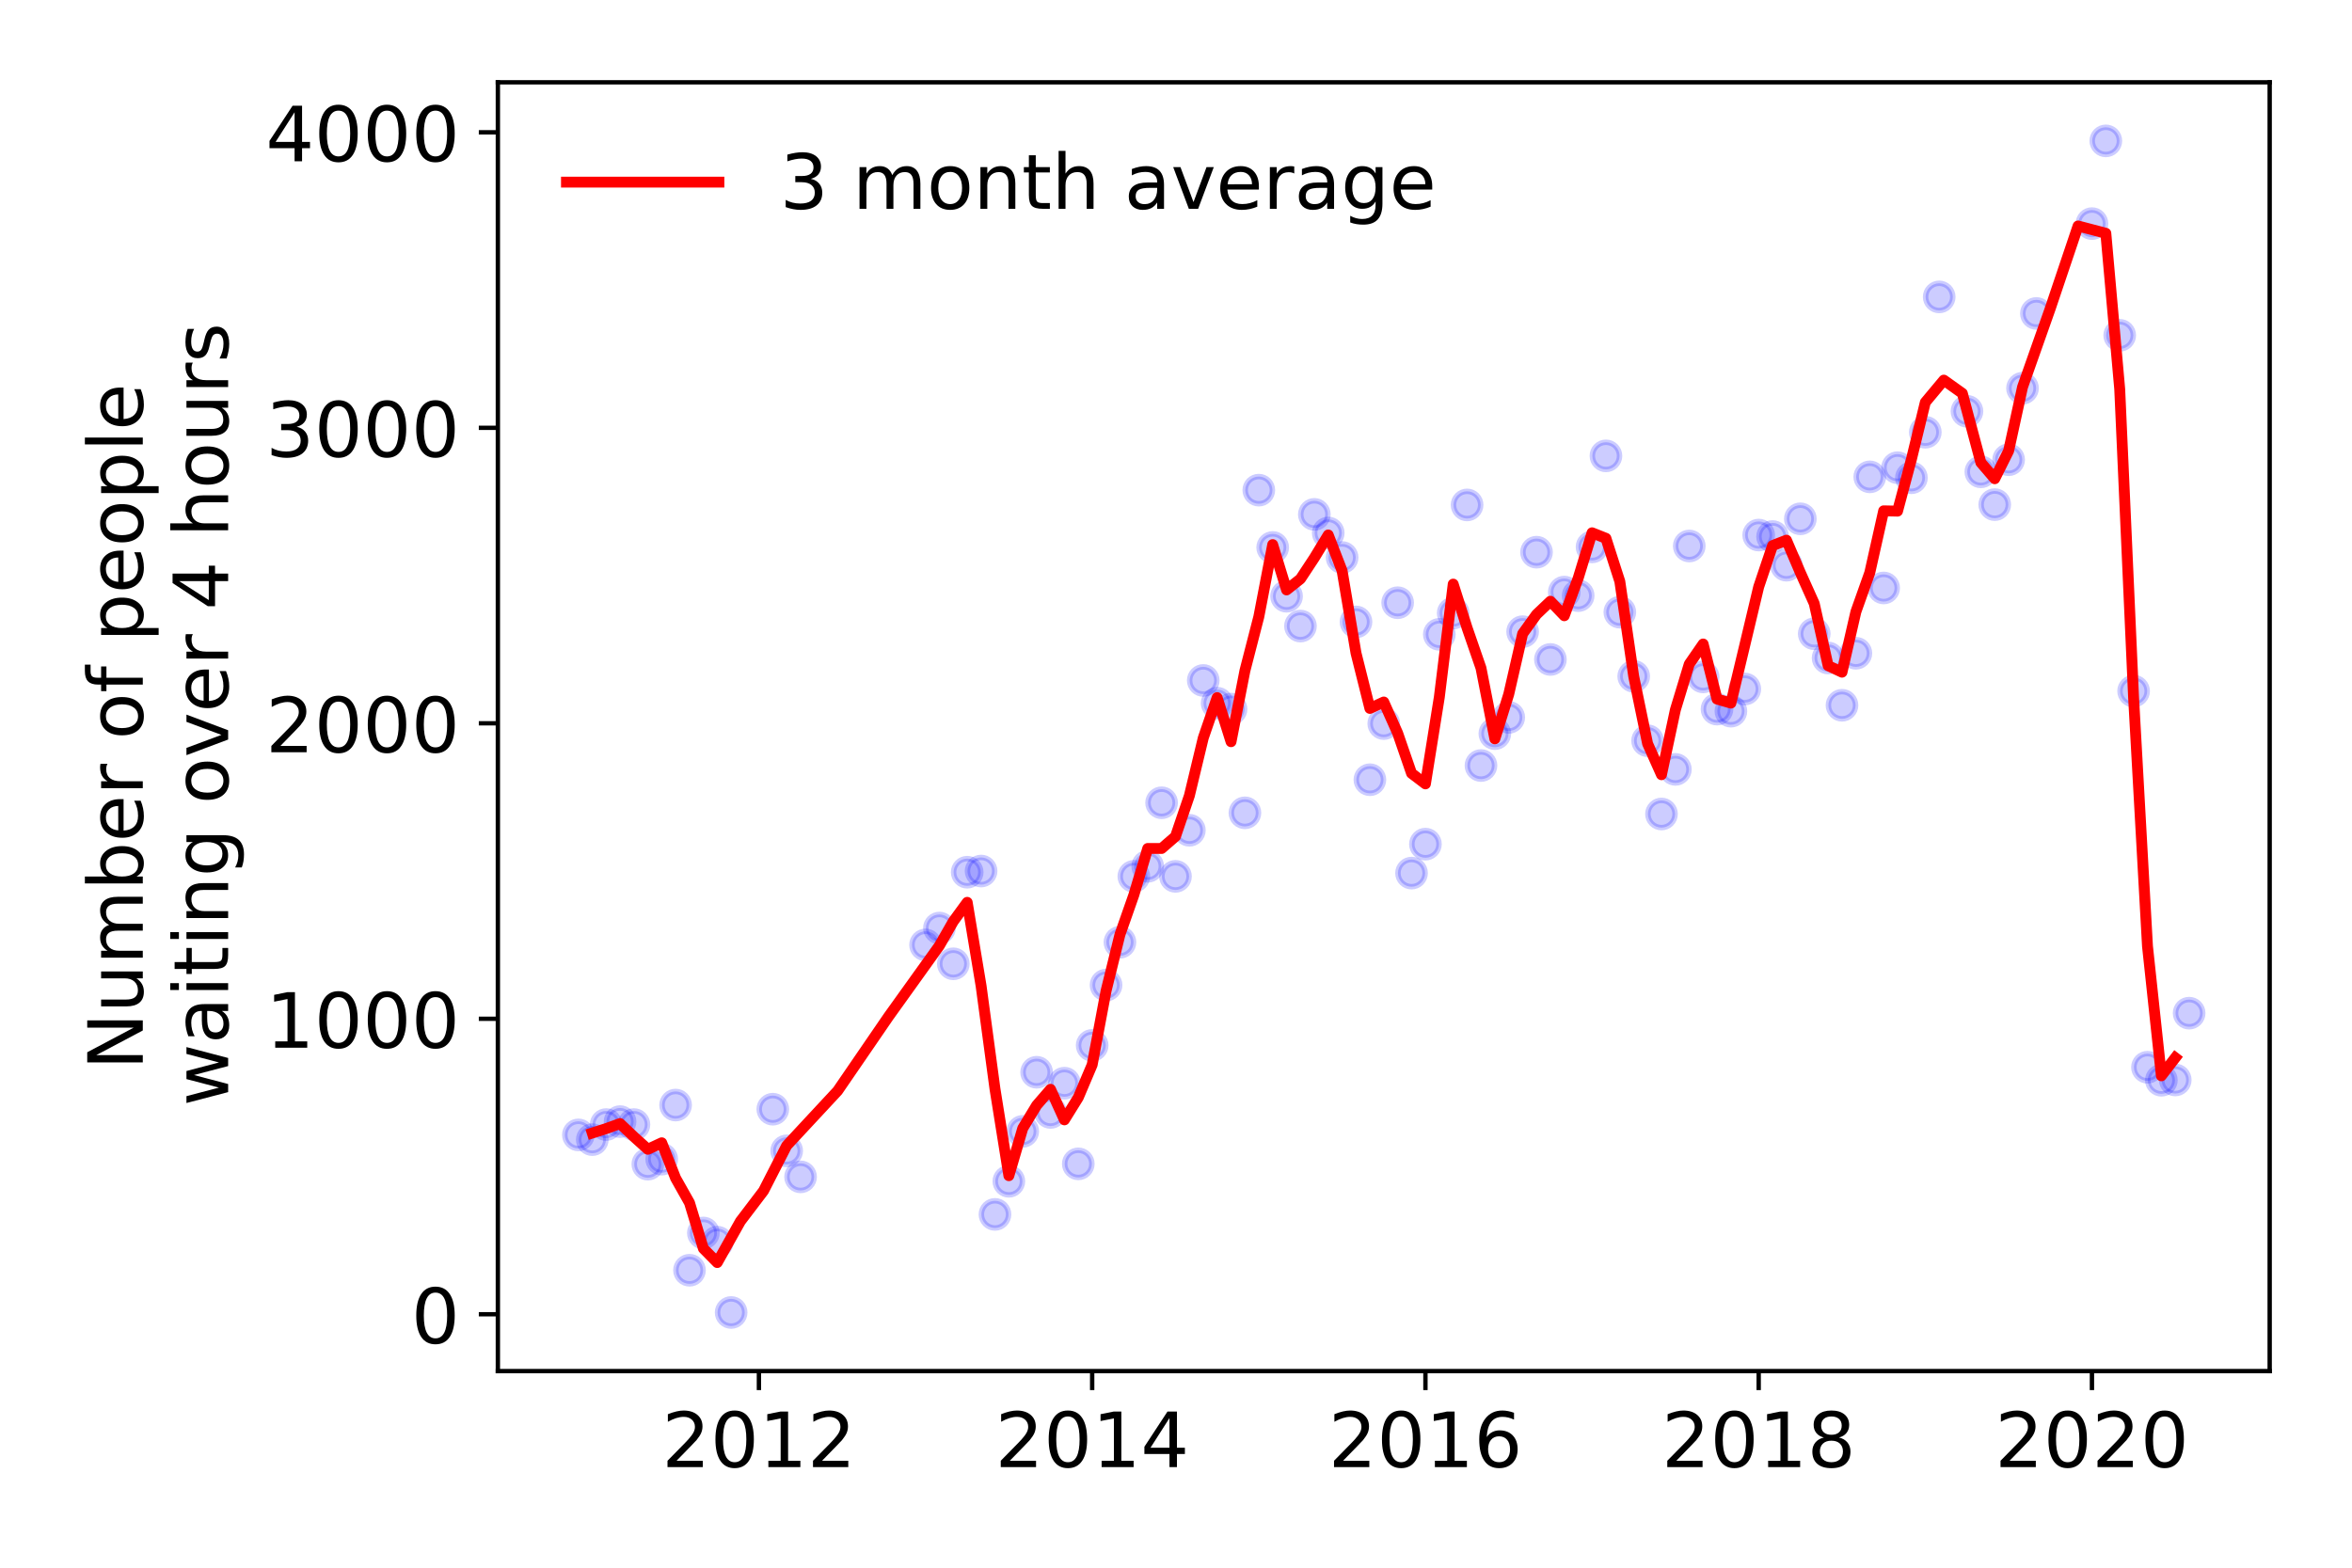 <?xml version="1.0" encoding="utf-8" standalone="no"?>
<!DOCTYPE svg PUBLIC "-//W3C//DTD SVG 1.1//EN"
  "http://www.w3.org/Graphics/SVG/1.1/DTD/svg11.dtd">
<!-- Created with matplotlib (https://matplotlib.org/) -->
<svg height="288pt" version="1.1" viewBox="0 0 432 288" width="432pt" xmlns="http://www.w3.org/2000/svg" xmlns:xlink="http://www.w3.org/1999/xlink">
 <defs>
  <style type="text/css">
*{stroke-linecap:butt;stroke-linejoin:round;}
  </style>
 </defs>
 <g id="figure_1">
  <g id="patch_1">
   <path d="M 0 288 
L 432 288 
L 432 0 
L 0 0 
z
" style="fill:#ffffff;"/>
  </g>
  <g id="axes_1">
   <g id="patch_2">
    <path d="M 91.445 251.88 
L 416.88 251.88 
L 416.88 15.12 
L 91.445 15.12 
z
" style="fill:#ffffff;"/>
   </g>
   <g id="matplotlib.axis_1">
    <g id="xtick_1">
     <g id="line2d_1">
      <defs>
       <path d="M 0 0 
L 0 3.5 
" id="m6a92e25f30" style="stroke:#000000;stroke-width:0.8;"/>
      </defs>
      <g>
       <use style="stroke:#000000;stroke-width:0.8;" x="139.393" xlink:href="#m6a92e25f30" y="251.88"/>
      </g>
     </g>
     <g id="text_1">
      <!-- 2012 -->
      <defs>
       <path d="M 19.188 8.297 
L 53.609 8.297 
L 53.609 0 
L 7.328 0 
L 7.328 8.297 
Q 12.938 14.109 22.625 23.891 
Q 32.328 33.688 34.812 36.531 
Q 39.547 41.844 41.422 45.531 
Q 43.312 49.219 43.312 52.781 
Q 43.312 58.594 39.234 62.25 
Q 35.156 65.922 28.609 65.922 
Q 23.969 65.922 18.812 64.312 
Q 13.672 62.703 7.812 59.422 
L 7.812 69.391 
Q 13.766 71.781 18.938 73 
Q 24.125 74.219 28.422 74.219 
Q 39.75 74.219 46.484 68.547 
Q 53.219 62.891 53.219 53.422 
Q 53.219 48.922 51.531 44.891 
Q 49.859 40.875 45.406 35.406 
Q 44.188 33.984 37.641 27.219 
Q 31.109 20.453 19.188 8.297 
z
" id="DejaVuSans-50"/>
       <path d="M 31.781 66.406 
Q 24.172 66.406 20.328 58.906 
Q 16.5 51.422 16.5 36.375 
Q 16.5 21.391 20.328 13.891 
Q 24.172 6.391 31.781 6.391 
Q 39.453 6.391 43.281 13.891 
Q 47.125 21.391 47.125 36.375 
Q 47.125 51.422 43.281 58.906 
Q 39.453 66.406 31.781 66.406 
z
M 31.781 74.219 
Q 44.047 74.219 50.516 64.516 
Q 56.984 54.828 56.984 36.375 
Q 56.984 17.969 50.516 8.266 
Q 44.047 -1.422 31.781 -1.422 
Q 19.531 -1.422 13.062 8.266 
Q 6.594 17.969 6.594 36.375 
Q 6.594 54.828 13.062 64.516 
Q 19.531 74.219 31.781 74.219 
z
" id="DejaVuSans-48"/>
       <path d="M 12.406 8.297 
L 28.516 8.297 
L 28.516 63.922 
L 10.984 60.406 
L 10.984 69.391 
L 28.422 72.906 
L 38.281 72.906 
L 38.281 8.297 
L 54.391 8.297 
L 54.391 0 
L 12.406 0 
z
" id="DejaVuSans-49"/>
      </defs>
      <g transform="translate(121.578 269.518)scale(0.14 -0.14)">
       <use xlink:href="#DejaVuSans-50"/>
       <use x="63.623" xlink:href="#DejaVuSans-48"/>
       <use x="127.246" xlink:href="#DejaVuSans-49"/>
       <use x="190.869" xlink:href="#DejaVuSans-50"/>
      </g>
     </g>
    </g>
    <g id="xtick_2">
     <g id="line2d_2">
      <g>
       <use style="stroke:#000000;stroke-width:0.8;" x="200.603" xlink:href="#m6a92e25f30" y="251.88"/>
      </g>
     </g>
     <g id="text_2">
      <!-- 2014 -->
      <defs>
       <path d="M 37.797 64.312 
L 12.891 25.391 
L 37.797 25.391 
z
M 35.203 72.906 
L 47.609 72.906 
L 47.609 25.391 
L 58.016 25.391 
L 58.016 17.188 
L 47.609 17.188 
L 47.609 0 
L 37.797 0 
L 37.797 17.188 
L 4.891 17.188 
L 4.891 26.703 
z
" id="DejaVuSans-52"/>
      </defs>
      <g transform="translate(182.788 269.518)scale(0.14 -0.14)">
       <use xlink:href="#DejaVuSans-50"/>
       <use x="63.623" xlink:href="#DejaVuSans-48"/>
       <use x="127.246" xlink:href="#DejaVuSans-49"/>
       <use x="190.869" xlink:href="#DejaVuSans-52"/>
      </g>
     </g>
    </g>
    <g id="xtick_3">
     <g id="line2d_3">
      <g>
       <use style="stroke:#000000;stroke-width:0.8;" x="261.814" xlink:href="#m6a92e25f30" y="251.88"/>
      </g>
     </g>
     <g id="text_3">
      <!-- 2016 -->
      <defs>
       <path d="M 33.016 40.375 
Q 26.375 40.375 22.484 35.828 
Q 18.609 31.297 18.609 23.391 
Q 18.609 15.531 22.484 10.953 
Q 26.375 6.391 33.016 6.391 
Q 39.656 6.391 43.531 10.953 
Q 47.406 15.531 47.406 23.391 
Q 47.406 31.297 43.531 35.828 
Q 39.656 40.375 33.016 40.375 
z
M 52.594 71.297 
L 52.594 62.312 
Q 48.875 64.062 45.094 64.984 
Q 41.312 65.922 37.594 65.922 
Q 27.828 65.922 22.672 59.328 
Q 17.531 52.734 16.797 39.406 
Q 19.672 43.656 24.016 45.922 
Q 28.375 48.188 33.594 48.188 
Q 44.578 48.188 50.953 41.516 
Q 57.328 34.859 57.328 23.391 
Q 57.328 12.156 50.688 5.359 
Q 44.047 -1.422 33.016 -1.422 
Q 20.359 -1.422 13.672 8.266 
Q 6.984 17.969 6.984 36.375 
Q 6.984 53.656 15.188 63.938 
Q 23.391 74.219 37.203 74.219 
Q 40.922 74.219 44.703 73.484 
Q 48.484 72.75 52.594 71.297 
z
" id="DejaVuSans-54"/>
      </defs>
      <g transform="translate(243.999 269.518)scale(0.14 -0.14)">
       <use xlink:href="#DejaVuSans-50"/>
       <use x="63.623" xlink:href="#DejaVuSans-48"/>
       <use x="127.246" xlink:href="#DejaVuSans-49"/>
       <use x="190.869" xlink:href="#DejaVuSans-54"/>
      </g>
     </g>
    </g>
    <g id="xtick_4">
     <g id="line2d_4">
      <g>
       <use style="stroke:#000000;stroke-width:0.8;" x="323.024" xlink:href="#m6a92e25f30" y="251.88"/>
      </g>
     </g>
     <g id="text_4">
      <!-- 2018 -->
      <defs>
       <path d="M 31.781 34.625 
Q 24.75 34.625 20.719 30.859 
Q 16.703 27.094 16.703 20.516 
Q 16.703 13.922 20.719 10.156 
Q 24.75 6.391 31.781 6.391 
Q 38.812 6.391 42.859 10.172 
Q 46.922 13.969 46.922 20.516 
Q 46.922 27.094 42.891 30.859 
Q 38.875 34.625 31.781 34.625 
z
M 21.922 38.812 
Q 15.578 40.375 12.031 44.719 
Q 8.5 49.078 8.5 55.328 
Q 8.5 64.062 14.719 69.141 
Q 20.953 74.219 31.781 74.219 
Q 42.672 74.219 48.875 69.141 
Q 55.078 64.062 55.078 55.328 
Q 55.078 49.078 51.531 44.719 
Q 48 40.375 41.703 38.812 
Q 48.828 37.156 52.797 32.312 
Q 56.781 27.484 56.781 20.516 
Q 56.781 9.906 50.312 4.234 
Q 43.844 -1.422 31.781 -1.422 
Q 19.734 -1.422 13.25 4.234 
Q 6.781 9.906 6.781 20.516 
Q 6.781 27.484 10.781 32.312 
Q 14.797 37.156 21.922 38.812 
z
M 18.312 54.391 
Q 18.312 48.734 21.844 45.562 
Q 25.391 42.391 31.781 42.391 
Q 38.141 42.391 41.719 45.562 
Q 45.312 48.734 45.312 54.391 
Q 45.312 60.062 41.719 63.234 
Q 38.141 66.406 31.781 66.406 
Q 25.391 66.406 21.844 63.234 
Q 18.312 60.062 18.312 54.391 
z
" id="DejaVuSans-56"/>
      </defs>
      <g transform="translate(305.209 269.518)scale(0.14 -0.14)">
       <use xlink:href="#DejaVuSans-50"/>
       <use x="63.623" xlink:href="#DejaVuSans-48"/>
       <use x="127.246" xlink:href="#DejaVuSans-49"/>
       <use x="190.869" xlink:href="#DejaVuSans-56"/>
      </g>
     </g>
    </g>
    <g id="xtick_5">
     <g id="line2d_5">
      <g>
       <use style="stroke:#000000;stroke-width:0.8;" x="384.234" xlink:href="#m6a92e25f30" y="251.88"/>
      </g>
     </g>
     <g id="text_5">
      <!-- 2020 -->
      <g transform="translate(366.419 269.518)scale(0.14 -0.14)">
       <use xlink:href="#DejaVuSans-50"/>
       <use x="63.623" xlink:href="#DejaVuSans-48"/>
       <use x="127.246" xlink:href="#DejaVuSans-50"/>
       <use x="190.869" xlink:href="#DejaVuSans-48"/>
      </g>
     </g>
    </g>
   </g>
   <g id="matplotlib.axis_2">
    <g id="ytick_1">
     <g id="line2d_6">
      <defs>
       <path d="M 0 0 
L -3.5 0 
" id="mce3a64c6f5" style="stroke:#000000;stroke-width:0.8;"/>
      </defs>
      <g>
       <use style="stroke:#000000;stroke-width:0.8;" x="91.445" xlink:href="#mce3a64c6f5" y="241.444"/>
      </g>
     </g>
     <g id="text_6">
      <!-- 0 -->
      <g transform="translate(75.537 246.763)scale(0.14 -0.14)">
       <use xlink:href="#DejaVuSans-48"/>
      </g>
     </g>
    </g>
    <g id="ytick_2">
     <g id="line2d_7">
      <g>
       <use style="stroke:#000000;stroke-width:0.8;" x="91.445" xlink:href="#mce3a64c6f5" y="187.16"/>
      </g>
     </g>
     <g id="text_7">
      <!-- 1000 -->
      <g transform="translate(48.815 192.479)scale(0.14 -0.14)">
       <use xlink:href="#DejaVuSans-49"/>
       <use x="63.623" xlink:href="#DejaVuSans-48"/>
       <use x="127.246" xlink:href="#DejaVuSans-48"/>
       <use x="190.869" xlink:href="#DejaVuSans-48"/>
      </g>
     </g>
    </g>
    <g id="ytick_3">
     <g id="line2d_8">
      <g>
       <use style="stroke:#000000;stroke-width:0.8;" x="91.445" xlink:href="#mce3a64c6f5" y="132.876"/>
      </g>
     </g>
     <g id="text_8">
      <!-- 2000 -->
      <g transform="translate(48.815 138.195)scale(0.14 -0.14)">
       <use xlink:href="#DejaVuSans-50"/>
       <use x="63.623" xlink:href="#DejaVuSans-48"/>
       <use x="127.246" xlink:href="#DejaVuSans-48"/>
       <use x="190.869" xlink:href="#DejaVuSans-48"/>
      </g>
     </g>
    </g>
    <g id="ytick_4">
     <g id="line2d_9">
      <g>
       <use style="stroke:#000000;stroke-width:0.8;" x="91.445" xlink:href="#mce3a64c6f5" y="78.592"/>
      </g>
     </g>
     <g id="text_9">
      <!-- 3000 -->
      <defs>
       <path d="M 40.578 39.312 
Q 47.656 37.797 51.625 33 
Q 55.609 28.219 55.609 21.188 
Q 55.609 10.406 48.188 4.484 
Q 40.766 -1.422 27.094 -1.422 
Q 22.516 -1.422 17.656 -0.516 
Q 12.797 0.391 7.625 2.203 
L 7.625 11.719 
Q 11.719 9.328 16.594 8.109 
Q 21.484 6.891 26.812 6.891 
Q 36.078 6.891 40.938 10.547 
Q 45.797 14.203 45.797 21.188 
Q 45.797 27.641 41.281 31.266 
Q 36.766 34.906 28.719 34.906 
L 20.219 34.906 
L 20.219 43.016 
L 29.109 43.016 
Q 36.375 43.016 40.234 45.922 
Q 44.094 48.828 44.094 54.297 
Q 44.094 59.906 40.109 62.906 
Q 36.141 65.922 28.719 65.922 
Q 24.656 65.922 20.016 65.031 
Q 15.375 64.156 9.812 62.312 
L 9.812 71.094 
Q 15.438 72.656 20.344 73.438 
Q 25.25 74.219 29.594 74.219 
Q 40.828 74.219 47.359 69.109 
Q 53.906 64.016 53.906 55.328 
Q 53.906 49.266 50.438 45.094 
Q 46.969 40.922 40.578 39.312 
z
" id="DejaVuSans-51"/>
      </defs>
      <g transform="translate(48.815 83.911)scale(0.14 -0.14)">
       <use xlink:href="#DejaVuSans-51"/>
       <use x="63.623" xlink:href="#DejaVuSans-48"/>
       <use x="127.246" xlink:href="#DejaVuSans-48"/>
       <use x="190.869" xlink:href="#DejaVuSans-48"/>
      </g>
     </g>
    </g>
    <g id="ytick_5">
     <g id="line2d_10">
      <g>
       <use style="stroke:#000000;stroke-width:0.8;" x="91.445" xlink:href="#mce3a64c6f5" y="24.308"/>
      </g>
     </g>
     <g id="text_10">
      <!-- 4000 -->
      <g transform="translate(48.815 29.626)scale(0.14 -0.14)">
       <use xlink:href="#DejaVuSans-52"/>
       <use x="63.623" xlink:href="#DejaVuSans-48"/>
       <use x="127.246" xlink:href="#DejaVuSans-48"/>
       <use x="190.869" xlink:href="#DejaVuSans-48"/>
      </g>
     </g>
    </g>
    <g id="text_11">
     <!-- Number of people -->
     <defs>
      <path d="M 9.812 72.906 
L 23.094 72.906 
L 55.422 11.922 
L 55.422 72.906 
L 64.984 72.906 
L 64.984 0 
L 51.703 0 
L 19.391 60.984 
L 19.391 0 
L 9.812 0 
z
" id="DejaVuSans-78"/>
      <path d="M 8.5 21.578 
L 8.5 54.688 
L 17.484 54.688 
L 17.484 21.922 
Q 17.484 14.156 20.5 10.266 
Q 23.531 6.391 29.594 6.391 
Q 36.859 6.391 41.078 11.031 
Q 45.312 15.672 45.312 23.688 
L 45.312 54.688 
L 54.297 54.688 
L 54.297 0 
L 45.312 0 
L 45.312 8.406 
Q 42.047 3.422 37.719 1 
Q 33.406 -1.422 27.688 -1.422 
Q 18.266 -1.422 13.375 4.438 
Q 8.5 10.297 8.5 21.578 
z
M 31.109 56 
z
" id="DejaVuSans-117"/>
      <path d="M 52 44.188 
Q 55.375 50.25 60.062 53.125 
Q 64.75 56 71.094 56 
Q 79.641 56 84.281 50.016 
Q 88.922 44.047 88.922 33.016 
L 88.922 0 
L 79.891 0 
L 79.891 32.719 
Q 79.891 40.578 77.094 44.375 
Q 74.312 48.188 68.609 48.188 
Q 61.625 48.188 57.562 43.547 
Q 53.516 38.922 53.516 30.906 
L 53.516 0 
L 44.484 0 
L 44.484 32.719 
Q 44.484 40.625 41.703 44.406 
Q 38.922 48.188 33.109 48.188 
Q 26.219 48.188 22.156 43.531 
Q 18.109 38.875 18.109 30.906 
L 18.109 0 
L 9.078 0 
L 9.078 54.688 
L 18.109 54.688 
L 18.109 46.188 
Q 21.188 51.219 25.484 53.609 
Q 29.781 56 35.688 56 
Q 41.656 56 45.828 52.969 
Q 50 49.953 52 44.188 
z
" id="DejaVuSans-109"/>
      <path d="M 48.688 27.297 
Q 48.688 37.203 44.609 42.844 
Q 40.531 48.484 33.406 48.484 
Q 26.266 48.484 22.188 42.844 
Q 18.109 37.203 18.109 27.297 
Q 18.109 17.391 22.188 11.75 
Q 26.266 6.109 33.406 6.109 
Q 40.531 6.109 44.609 11.75 
Q 48.688 17.391 48.688 27.297 
z
M 18.109 46.391 
Q 20.953 51.266 25.266 53.625 
Q 29.594 56 35.594 56 
Q 45.562 56 51.781 48.094 
Q 58.016 40.188 58.016 27.297 
Q 58.016 14.406 51.781 6.484 
Q 45.562 -1.422 35.594 -1.422 
Q 29.594 -1.422 25.266 0.953 
Q 20.953 3.328 18.109 8.203 
L 18.109 0 
L 9.078 0 
L 9.078 75.984 
L 18.109 75.984 
z
" id="DejaVuSans-98"/>
      <path d="M 56.203 29.594 
L 56.203 25.203 
L 14.891 25.203 
Q 15.484 15.922 20.484 11.062 
Q 25.484 6.203 34.422 6.203 
Q 39.594 6.203 44.453 7.469 
Q 49.312 8.734 54.109 11.281 
L 54.109 2.781 
Q 49.266 0.734 44.188 -0.344 
Q 39.109 -1.422 33.891 -1.422 
Q 20.797 -1.422 13.156 6.188 
Q 5.516 13.812 5.516 26.812 
Q 5.516 40.234 12.766 48.109 
Q 20.016 56 32.328 56 
Q 43.359 56 49.781 48.891 
Q 56.203 41.797 56.203 29.594 
z
M 47.219 32.234 
Q 47.125 39.594 43.094 43.984 
Q 39.062 48.391 32.422 48.391 
Q 24.906 48.391 20.391 44.141 
Q 15.875 39.891 15.188 32.172 
z
" id="DejaVuSans-101"/>
      <path d="M 41.109 46.297 
Q 39.594 47.172 37.812 47.578 
Q 36.031 48 33.891 48 
Q 26.266 48 22.188 43.047 
Q 18.109 38.094 18.109 28.812 
L 18.109 0 
L 9.078 0 
L 9.078 54.688 
L 18.109 54.688 
L 18.109 46.188 
Q 20.953 51.172 25.484 53.578 
Q 30.031 56 36.531 56 
Q 37.453 56 38.578 55.875 
Q 39.703 55.766 41.062 55.516 
z
" id="DejaVuSans-114"/>
      <path id="DejaVuSans-32"/>
      <path d="M 30.609 48.391 
Q 23.391 48.391 19.188 42.75 
Q 14.984 37.109 14.984 27.297 
Q 14.984 17.484 19.156 11.844 
Q 23.344 6.203 30.609 6.203 
Q 37.797 6.203 41.984 11.859 
Q 46.188 17.531 46.188 27.297 
Q 46.188 37.016 41.984 42.703 
Q 37.797 48.391 30.609 48.391 
z
M 30.609 56 
Q 42.328 56 49.016 48.375 
Q 55.719 40.766 55.719 27.297 
Q 55.719 13.875 49.016 6.219 
Q 42.328 -1.422 30.609 -1.422 
Q 18.844 -1.422 12.172 6.219 
Q 5.516 13.875 5.516 27.297 
Q 5.516 40.766 12.172 48.375 
Q 18.844 56 30.609 56 
z
" id="DejaVuSans-111"/>
      <path d="M 37.109 75.984 
L 37.109 68.5 
L 28.516 68.5 
Q 23.688 68.5 21.797 66.547 
Q 19.922 64.594 19.922 59.516 
L 19.922 54.688 
L 34.719 54.688 
L 34.719 47.703 
L 19.922 47.703 
L 19.922 0 
L 10.891 0 
L 10.891 47.703 
L 2.297 47.703 
L 2.297 54.688 
L 10.891 54.688 
L 10.891 58.5 
Q 10.891 67.625 15.141 71.797 
Q 19.391 75.984 28.609 75.984 
z
" id="DejaVuSans-102"/>
      <path d="M 18.109 8.203 
L 18.109 -20.797 
L 9.078 -20.797 
L 9.078 54.688 
L 18.109 54.688 
L 18.109 46.391 
Q 20.953 51.266 25.266 53.625 
Q 29.594 56 35.594 56 
Q 45.562 56 51.781 48.094 
Q 58.016 40.188 58.016 27.297 
Q 58.016 14.406 51.781 6.484 
Q 45.562 -1.422 35.594 -1.422 
Q 29.594 -1.422 25.266 0.953 
Q 20.953 3.328 18.109 8.203 
z
M 48.688 27.297 
Q 48.688 37.203 44.609 42.844 
Q 40.531 48.484 33.406 48.484 
Q 26.266 48.484 22.188 42.844 
Q 18.109 37.203 18.109 27.297 
Q 18.109 17.391 22.188 11.75 
Q 26.266 6.109 33.406 6.109 
Q 40.531 6.109 44.609 11.75 
Q 48.688 17.391 48.688 27.297 
z
" id="DejaVuSans-112"/>
      <path d="M 9.422 75.984 
L 18.406 75.984 
L 18.406 0 
L 9.422 0 
z
" id="DejaVuSans-108"/>
     </defs>
     <g transform="translate(26.227 196.547)rotate(-90)scale(0.14 -0.14)">
      <use xlink:href="#DejaVuSans-78"/>
      <use x="74.805" xlink:href="#DejaVuSans-117"/>
      <use x="138.184" xlink:href="#DejaVuSans-109"/>
      <use x="235.596" xlink:href="#DejaVuSans-98"/>
      <use x="299.072" xlink:href="#DejaVuSans-101"/>
      <use x="360.596" xlink:href="#DejaVuSans-114"/>
      <use x="401.709" xlink:href="#DejaVuSans-32"/>
      <use x="433.496" xlink:href="#DejaVuSans-111"/>
      <use x="494.678" xlink:href="#DejaVuSans-102"/>
      <use x="529.883" xlink:href="#DejaVuSans-32"/>
      <use x="561.67" xlink:href="#DejaVuSans-112"/>
      <use x="625.146" xlink:href="#DejaVuSans-101"/>
      <use x="686.67" xlink:href="#DejaVuSans-111"/>
      <use x="747.852" xlink:href="#DejaVuSans-112"/>
      <use x="811.328" xlink:href="#DejaVuSans-108"/>
      <use x="839.111" xlink:href="#DejaVuSans-101"/>
     </g>
     <!--  waiting over 4 hours -->
     <defs>
      <path d="M 4.203 54.688 
L 13.188 54.688 
L 24.422 12.016 
L 35.594 54.688 
L 46.188 54.688 
L 57.422 12.016 
L 68.609 54.688 
L 77.594 54.688 
L 63.281 0 
L 52.688 0 
L 40.922 44.828 
L 29.109 0 
L 18.5 0 
z
" id="DejaVuSans-119"/>
      <path d="M 34.281 27.484 
Q 23.391 27.484 19.188 25 
Q 14.984 22.516 14.984 16.5 
Q 14.984 11.719 18.141 8.906 
Q 21.297 6.109 26.703 6.109 
Q 34.188 6.109 38.703 11.406 
Q 43.219 16.703 43.219 25.484 
L 43.219 27.484 
z
M 52.203 31.203 
L 52.203 0 
L 43.219 0 
L 43.219 8.297 
Q 40.141 3.328 35.547 0.953 
Q 30.953 -1.422 24.312 -1.422 
Q 15.922 -1.422 10.953 3.297 
Q 6 8.016 6 15.922 
Q 6 25.141 12.172 29.828 
Q 18.359 34.516 30.609 34.516 
L 43.219 34.516 
L 43.219 35.406 
Q 43.219 41.609 39.141 45 
Q 35.062 48.391 27.688 48.391 
Q 23 48.391 18.547 47.266 
Q 14.109 46.141 10.016 43.891 
L 10.016 52.203 
Q 14.938 54.109 19.578 55.047 
Q 24.219 56 28.609 56 
Q 40.484 56 46.344 49.844 
Q 52.203 43.703 52.203 31.203 
z
" id="DejaVuSans-97"/>
      <path d="M 9.422 54.688 
L 18.406 54.688 
L 18.406 0 
L 9.422 0 
z
M 9.422 75.984 
L 18.406 75.984 
L 18.406 64.594 
L 9.422 64.594 
z
" id="DejaVuSans-105"/>
      <path d="M 18.312 70.219 
L 18.312 54.688 
L 36.812 54.688 
L 36.812 47.703 
L 18.312 47.703 
L 18.312 18.016 
Q 18.312 11.328 20.141 9.422 
Q 21.969 7.516 27.594 7.516 
L 36.812 7.516 
L 36.812 0 
L 27.594 0 
Q 17.188 0 13.234 3.875 
Q 9.281 7.766 9.281 18.016 
L 9.281 47.703 
L 2.688 47.703 
L 2.688 54.688 
L 9.281 54.688 
L 9.281 70.219 
z
" id="DejaVuSans-116"/>
      <path d="M 54.891 33.016 
L 54.891 0 
L 45.906 0 
L 45.906 32.719 
Q 45.906 40.484 42.875 44.328 
Q 39.844 48.188 33.797 48.188 
Q 26.516 48.188 22.312 43.547 
Q 18.109 38.922 18.109 30.906 
L 18.109 0 
L 9.078 0 
L 9.078 54.688 
L 18.109 54.688 
L 18.109 46.188 
Q 21.344 51.125 25.703 53.562 
Q 30.078 56 35.797 56 
Q 45.219 56 50.047 50.172 
Q 54.891 44.344 54.891 33.016 
z
" id="DejaVuSans-110"/>
      <path d="M 45.406 27.984 
Q 45.406 37.75 41.375 43.109 
Q 37.359 48.484 30.078 48.484 
Q 22.859 48.484 18.828 43.109 
Q 14.797 37.75 14.797 27.984 
Q 14.797 18.266 18.828 12.891 
Q 22.859 7.516 30.078 7.516 
Q 37.359 7.516 41.375 12.891 
Q 45.406 18.266 45.406 27.984 
z
M 54.391 6.781 
Q 54.391 -7.172 48.188 -13.984 
Q 42 -20.797 29.203 -20.797 
Q 24.469 -20.797 20.266 -20.094 
Q 16.062 -19.391 12.109 -17.922 
L 12.109 -9.188 
Q 16.062 -11.328 19.922 -12.344 
Q 23.781 -13.375 27.781 -13.375 
Q 36.625 -13.375 41.016 -8.766 
Q 45.406 -4.156 45.406 5.172 
L 45.406 9.625 
Q 42.625 4.781 38.281 2.391 
Q 33.938 0 27.875 0 
Q 17.828 0 11.672 7.656 
Q 5.516 15.328 5.516 27.984 
Q 5.516 40.672 11.672 48.328 
Q 17.828 56 27.875 56 
Q 33.938 56 38.281 53.609 
Q 42.625 51.219 45.406 46.391 
L 45.406 54.688 
L 54.391 54.688 
z
" id="DejaVuSans-103"/>
      <path d="M 2.984 54.688 
L 12.5 54.688 
L 29.594 8.797 
L 46.688 54.688 
L 56.203 54.688 
L 35.688 0 
L 23.484 0 
z
" id="DejaVuSans-118"/>
      <path d="M 54.891 33.016 
L 54.891 0 
L 45.906 0 
L 45.906 32.719 
Q 45.906 40.484 42.875 44.328 
Q 39.844 48.188 33.797 48.188 
Q 26.516 48.188 22.312 43.547 
Q 18.109 38.922 18.109 30.906 
L 18.109 0 
L 9.078 0 
L 9.078 75.984 
L 18.109 75.984 
L 18.109 46.188 
Q 21.344 51.125 25.703 53.562 
Q 30.078 56 35.797 56 
Q 45.219 56 50.047 50.172 
Q 54.891 44.344 54.891 33.016 
z
" id="DejaVuSans-104"/>
      <path d="M 44.281 53.078 
L 44.281 44.578 
Q 40.484 46.531 36.375 47.5 
Q 32.281 48.484 27.875 48.484 
Q 21.188 48.484 17.844 46.438 
Q 14.5 44.391 14.5 40.281 
Q 14.5 37.156 16.891 35.375 
Q 19.281 33.594 26.516 31.984 
L 29.594 31.297 
Q 39.156 29.25 43.188 25.516 
Q 47.219 21.781 47.219 15.094 
Q 47.219 7.469 41.188 3.016 
Q 35.156 -1.422 24.609 -1.422 
Q 20.219 -1.422 15.453 -0.562 
Q 10.688 0.297 5.422 2 
L 5.422 11.281 
Q 10.406 8.688 15.234 7.391 
Q 20.062 6.109 24.812 6.109 
Q 31.156 6.109 34.562 8.281 
Q 37.984 10.453 37.984 14.406 
Q 37.984 18.062 35.516 20.016 
Q 33.062 21.969 24.703 23.781 
L 21.578 24.516 
Q 13.234 26.266 9.516 29.906 
Q 5.812 33.547 5.812 39.891 
Q 5.812 47.609 11.281 51.797 
Q 16.75 56 26.812 56 
Q 31.781 56 36.172 55.266 
Q 40.578 54.547 44.281 53.078 
z
" id="DejaVuSans-115"/>
     </defs>
     <g transform="translate(41.903 207.672)rotate(-90)scale(0.14 -0.14)">
      <use xlink:href="#DejaVuSans-32"/>
      <use x="31.787" xlink:href="#DejaVuSans-119"/>
      <use x="113.574" xlink:href="#DejaVuSans-97"/>
      <use x="174.854" xlink:href="#DejaVuSans-105"/>
      <use x="202.637" xlink:href="#DejaVuSans-116"/>
      <use x="241.846" xlink:href="#DejaVuSans-105"/>
      <use x="269.629" xlink:href="#DejaVuSans-110"/>
      <use x="333.008" xlink:href="#DejaVuSans-103"/>
      <use x="396.484" xlink:href="#DejaVuSans-32"/>
      <use x="428.271" xlink:href="#DejaVuSans-111"/>
      <use x="489.453" xlink:href="#DejaVuSans-118"/>
      <use x="548.633" xlink:href="#DejaVuSans-101"/>
      <use x="610.156" xlink:href="#DejaVuSans-114"/>
      <use x="651.27" xlink:href="#DejaVuSans-32"/>
      <use x="683.057" xlink:href="#DejaVuSans-52"/>
      <use x="746.68" xlink:href="#DejaVuSans-32"/>
      <use x="778.467" xlink:href="#DejaVuSans-104"/>
      <use x="841.846" xlink:href="#DejaVuSans-111"/>
      <use x="903.027" xlink:href="#DejaVuSans-117"/>
      <use x="966.406" xlink:href="#DejaVuSans-114"/>
      <use x="1007.52" xlink:href="#DejaVuSans-115"/>
     </g>
    </g>
   </g>
   <g id="line2d_11">
    <defs>
     <path d="M 0 2.5 
C 0.663 2.5 1.299 2.237 1.768 1.768 
C 2.237 1.299 2.5 0.663 2.5 0 
C 2.5 -0.663 2.237 -1.299 1.768 -1.768 
C 1.299 -2.237 0.663 -2.5 0 -2.5 
C -0.663 -2.5 -1.299 -2.237 -1.768 -1.768 
C -2.237 -1.299 -2.5 -0.663 -2.5 0 
C -2.5 0.663 -2.237 1.299 -1.768 1.768 
C -1.299 2.237 -0.663 2.5 0 2.5 
z
" id="m70746f5626" style="stroke:#0000ff;stroke-opacity:0.2;"/>
    </defs>
    <g clip-path="url(#p226cb7fe6b)">
     <use style="fill:#0000ff;fill-opacity:0.2;stroke:#0000ff;stroke-opacity:0.2;" x="402.087" xlink:href="#m70746f5626" y="186.128"/>
     <use style="fill:#0000ff;fill-opacity:0.2;stroke:#0000ff;stroke-opacity:0.2;" x="399.537" xlink:href="#m70746f5626" y="198.397"/>
     <use style="fill:#0000ff;fill-opacity:0.2;stroke:#0000ff;stroke-opacity:0.2;" x="396.987" xlink:href="#m70746f5626" y="198.451"/>
     <use style="fill:#0000ff;fill-opacity:0.2;stroke:#0000ff;stroke-opacity:0.2;" x="394.436" xlink:href="#m70746f5626" y="196.062"/>
     <use style="fill:#0000ff;fill-opacity:0.2;stroke:#0000ff;stroke-opacity:0.2;" x="391.886" xlink:href="#m70746f5626" y="126.959"/>
     <use style="fill:#0000ff;fill-opacity:0.2;stroke:#0000ff;stroke-opacity:0.2;" x="389.335" xlink:href="#m70746f5626" y="61.601"/>
     <use style="fill:#0000ff;fill-opacity:0.2;stroke:#0000ff;stroke-opacity:0.2;" x="386.785" xlink:href="#m70746f5626" y="25.882"/>
     <use style="fill:#0000ff;fill-opacity:0.2;stroke:#0000ff;stroke-opacity:0.2;" x="384.234" xlink:href="#m70746f5626" y="41.081"/>
     <use style="fill:#0000ff;fill-opacity:0.2;stroke:#0000ff;stroke-opacity:0.2;" x="374.033" xlink:href="#m70746f5626" y="57.584"/>
     <use style="fill:#0000ff;fill-opacity:0.2;stroke:#0000ff;stroke-opacity:0.2;" x="371.482" xlink:href="#m70746f5626" y="71.318"/>
     <use style="fill:#0000ff;fill-opacity:0.2;stroke:#0000ff;stroke-opacity:0.2;" x="368.932" xlink:href="#m70746f5626" y="84.454"/>
     <use style="fill:#0000ff;fill-opacity:0.2;stroke:#0000ff;stroke-opacity:0.2;" x="366.381" xlink:href="#m70746f5626" y="92.706"/>
     <use style="fill:#0000ff;fill-opacity:0.2;stroke:#0000ff;stroke-opacity:0.2;" x="363.831" xlink:href="#m70746f5626" y="86.68"/>
     <use style="fill:#0000ff;fill-opacity:0.2;stroke:#0000ff;stroke-opacity:0.2;" x="361.281" xlink:href="#m70746f5626" y="75.552"/>
     <use style="fill:#0000ff;fill-opacity:0.2;stroke:#0000ff;stroke-opacity:0.2;" x="356.18" xlink:href="#m70746f5626" y="54.544"/>
     <use style="fill:#0000ff;fill-opacity:0.2;stroke:#0000ff;stroke-opacity:0.2;" x="353.629" xlink:href="#m70746f5626" y="79.406"/>
     <use style="fill:#0000ff;fill-opacity:0.2;stroke:#0000ff;stroke-opacity:0.2;" x="351.079" xlink:href="#m70746f5626" y="87.766"/>
     <use style="fill:#0000ff;fill-opacity:0.2;stroke:#0000ff;stroke-opacity:0.2;" x="348.528" xlink:href="#m70746f5626" y="85.92"/>
     <use style="fill:#0000ff;fill-opacity:0.2;stroke:#0000ff;stroke-opacity:0.2;" x="345.978" xlink:href="#m70746f5626" y="108.014"/>
     <use style="fill:#0000ff;fill-opacity:0.2;stroke:#0000ff;stroke-opacity:0.2;" x="343.428" xlink:href="#m70746f5626" y="87.603"/>
     <use style="fill:#0000ff;fill-opacity:0.2;stroke:#0000ff;stroke-opacity:0.2;" x="340.877" xlink:href="#m70746f5626" y="120.01"/>
     <use style="fill:#0000ff;fill-opacity:0.2;stroke:#0000ff;stroke-opacity:0.2;" x="338.327" xlink:href="#m70746f5626" y="129.564"/>
     <use style="fill:#0000ff;fill-opacity:0.2;stroke:#0000ff;stroke-opacity:0.2;" x="335.776" xlink:href="#m70746f5626" y="120.879"/>
     <use style="fill:#0000ff;fill-opacity:0.2;stroke:#0000ff;stroke-opacity:0.2;" x="333.226" xlink:href="#m70746f5626" y="116.428"/>
     <use style="fill:#0000ff;fill-opacity:0.2;stroke:#0000ff;stroke-opacity:0.2;" x="330.675" xlink:href="#m70746f5626" y="95.311"/>
     <use style="fill:#0000ff;fill-opacity:0.2;stroke:#0000ff;stroke-opacity:0.2;" x="328.125" xlink:href="#m70746f5626" y="103.834"/>
     <use style="fill:#0000ff;fill-opacity:0.2;stroke:#0000ff;stroke-opacity:0.2;" x="325.575" xlink:href="#m70746f5626" y="98.568"/>
     <use style="fill:#0000ff;fill-opacity:0.2;stroke:#0000ff;stroke-opacity:0.2;" x="323.024" xlink:href="#m70746f5626" y="98.297"/>
     <use style="fill:#0000ff;fill-opacity:0.2;stroke:#0000ff;stroke-opacity:0.2;" x="320.474" xlink:href="#m70746f5626" y="126.579"/>
     <use style="fill:#0000ff;fill-opacity:0.2;stroke:#0000ff;stroke-opacity:0.2;" x="317.923" xlink:href="#m70746f5626" y="130.65"/>
     <use style="fill:#0000ff;fill-opacity:0.2;stroke:#0000ff;stroke-opacity:0.2;" x="315.373" xlink:href="#m70746f5626" y="130.27"/>
     <use style="fill:#0000ff;fill-opacity:0.2;stroke:#0000ff;stroke-opacity:0.2;" x="312.822" xlink:href="#m70746f5626" y="124.353"/>
     <use style="fill:#0000ff;fill-opacity:0.2;stroke:#0000ff;stroke-opacity:0.2;" x="310.272" xlink:href="#m70746f5626" y="100.305"/>
     <use style="fill:#0000ff;fill-opacity:0.2;stroke:#0000ff;stroke-opacity:0.2;" x="307.722" xlink:href="#m70746f5626" y="141.344"/>
     <use style="fill:#0000ff;fill-opacity:0.2;stroke:#0000ff;stroke-opacity:0.2;" x="305.171" xlink:href="#m70746f5626" y="149.541"/>
     <use style="fill:#0000ff;fill-opacity:0.2;stroke:#0000ff;stroke-opacity:0.2;" x="302.621" xlink:href="#m70746f5626" y="136.078"/>
     <use style="fill:#0000ff;fill-opacity:0.2;stroke:#0000ff;stroke-opacity:0.2;" x="300.07" xlink:href="#m70746f5626" y="124.245"/>
     <use style="fill:#0000ff;fill-opacity:0.2;stroke:#0000ff;stroke-opacity:0.2;" x="297.52" xlink:href="#m70746f5626" y="112.465"/>
     <use style="fill:#0000ff;fill-opacity:0.2;stroke:#0000ff;stroke-opacity:0.2;" x="294.969" xlink:href="#m70746f5626" y="83.749"/>
     <use style="fill:#0000ff;fill-opacity:0.2;stroke:#0000ff;stroke-opacity:0.2;" x="292.419" xlink:href="#m70746f5626" y="100.468"/>
     <use style="fill:#0000ff;fill-opacity:0.2;stroke:#0000ff;stroke-opacity:0.2;" x="289.869" xlink:href="#m70746f5626" y="109.425"/>
     <use style="fill:#0000ff;fill-opacity:0.2;stroke:#0000ff;stroke-opacity:0.2;" x="287.318" xlink:href="#m70746f5626" y="108.774"/>
     <use style="fill:#0000ff;fill-opacity:0.2;stroke:#0000ff;stroke-opacity:0.2;" x="284.768" xlink:href="#m70746f5626" y="121.15"/>
     <use style="fill:#0000ff;fill-opacity:0.2;stroke:#0000ff;stroke-opacity:0.2;" x="282.217" xlink:href="#m70746f5626" y="101.445"/>
     <use style="fill:#0000ff;fill-opacity:0.2;stroke:#0000ff;stroke-opacity:0.2;" x="279.667" xlink:href="#m70746f5626" y="116.048"/>
     <use style="fill:#0000ff;fill-opacity:0.2;stroke:#0000ff;stroke-opacity:0.2;" x="277.116" xlink:href="#m70746f5626" y="131.79"/>
     <use style="fill:#0000ff;fill-opacity:0.2;stroke:#0000ff;stroke-opacity:0.2;" x="274.566" xlink:href="#m70746f5626" y="134.776"/>
     <use style="fill:#0000ff;fill-opacity:0.2;stroke:#0000ff;stroke-opacity:0.2;" x="272.016" xlink:href="#m70746f5626" y="140.638"/>
     <use style="fill:#0000ff;fill-opacity:0.2;stroke:#0000ff;stroke-opacity:0.2;" x="269.465" xlink:href="#m70746f5626" y="92.76"/>
     <use style="fill:#0000ff;fill-opacity:0.2;stroke:#0000ff;stroke-opacity:0.2;" x="266.915" xlink:href="#m70746f5626" y="112.628"/>
     <use style="fill:#0000ff;fill-opacity:0.2;stroke:#0000ff;stroke-opacity:0.2;" x="264.364" xlink:href="#m70746f5626" y="116.536"/>
     <use style="fill:#0000ff;fill-opacity:0.2;stroke:#0000ff;stroke-opacity:0.2;" x="261.814" xlink:href="#m70746f5626" y="155.078"/>
     <use style="fill:#0000ff;fill-opacity:0.2;stroke:#0000ff;stroke-opacity:0.2;" x="259.263" xlink:href="#m70746f5626" y="160.398"/>
     <use style="fill:#0000ff;fill-opacity:0.2;stroke:#0000ff;stroke-opacity:0.2;" x="256.713" xlink:href="#m70746f5626" y="110.728"/>
     <use style="fill:#0000ff;fill-opacity:0.2;stroke:#0000ff;stroke-opacity:0.2;" x="254.162" xlink:href="#m70746f5626" y="132.93"/>
     <use style="fill:#0000ff;fill-opacity:0.2;stroke:#0000ff;stroke-opacity:0.2;" x="251.612" xlink:href="#m70746f5626" y="143.244"/>
     <use style="fill:#0000ff;fill-opacity:0.2;stroke:#0000ff;stroke-opacity:0.2;" x="249.062" xlink:href="#m70746f5626" y="114.256"/>
     <use style="fill:#0000ff;fill-opacity:0.2;stroke:#0000ff;stroke-opacity:0.2;" x="246.511" xlink:href="#m70746f5626" y="102.422"/>
     <use style="fill:#0000ff;fill-opacity:0.2;stroke:#0000ff;stroke-opacity:0.2;" x="243.961" xlink:href="#m70746f5626" y="97.917"/>
     <use style="fill:#0000ff;fill-opacity:0.2;stroke:#0000ff;stroke-opacity:0.2;" x="241.41" xlink:href="#m70746f5626" y="94.497"/>
     <use style="fill:#0000ff;fill-opacity:0.2;stroke:#0000ff;stroke-opacity:0.2;" x="238.86" xlink:href="#m70746f5626" y="115.016"/>
     <use style="fill:#0000ff;fill-opacity:0.2;stroke:#0000ff;stroke-opacity:0.2;" x="236.309" xlink:href="#m70746f5626" y="109.534"/>
     <use style="fill:#0000ff;fill-opacity:0.2;stroke:#0000ff;stroke-opacity:0.2;" x="233.759" xlink:href="#m70746f5626" y="100.577"/>
     <use style="fill:#0000ff;fill-opacity:0.2;stroke:#0000ff;stroke-opacity:0.2;" x="231.209" xlink:href="#m70746f5626" y="90.046"/>
     <use style="fill:#0000ff;fill-opacity:0.2;stroke:#0000ff;stroke-opacity:0.2;" x="228.658" xlink:href="#m70746f5626" y="149.324"/>
     <use style="fill:#0000ff;fill-opacity:0.2;stroke:#0000ff;stroke-opacity:0.2;" x="226.108" xlink:href="#m70746f5626" y="130.27"/>
     <use style="fill:#0000ff;fill-opacity:0.2;stroke:#0000ff;stroke-opacity:0.2;" x="223.557" xlink:href="#m70746f5626" y="129.184"/>
     <use style="fill:#0000ff;fill-opacity:0.2;stroke:#0000ff;stroke-opacity:0.2;" x="221.007" xlink:href="#m70746f5626" y="125.005"/>
     <use style="fill:#0000ff;fill-opacity:0.2;stroke:#0000ff;stroke-opacity:0.2;" x="218.456" xlink:href="#m70746f5626" y="152.527"/>
     <use style="fill:#0000ff;fill-opacity:0.2;stroke:#0000ff;stroke-opacity:0.2;" x="215.906" xlink:href="#m70746f5626" y="160.995"/>
     <use style="fill:#0000ff;fill-opacity:0.2;stroke:#0000ff;stroke-opacity:0.2;" x="213.356" xlink:href="#m70746f5626" y="147.478"/>
     <use style="fill:#0000ff;fill-opacity:0.2;stroke:#0000ff;stroke-opacity:0.2;" x="210.805" xlink:href="#m70746f5626" y="159.149"/>
     <use style="fill:#0000ff;fill-opacity:0.2;stroke:#0000ff;stroke-opacity:0.2;" x="208.255" xlink:href="#m70746f5626" y="160.995"/>
     <use style="fill:#0000ff;fill-opacity:0.2;stroke:#0000ff;stroke-opacity:0.2;" x="205.704" xlink:href="#m70746f5626" y="173.1"/>
     <use style="fill:#0000ff;fill-opacity:0.2;stroke:#0000ff;stroke-opacity:0.2;" x="203.154" xlink:href="#m70746f5626" y="180.971"/>
     <use style="fill:#0000ff;fill-opacity:0.2;stroke:#0000ff;stroke-opacity:0.2;" x="200.603" xlink:href="#m70746f5626" y="192.045"/>
     <use style="fill:#0000ff;fill-opacity:0.2;stroke:#0000ff;stroke-opacity:0.2;" x="198.053" xlink:href="#m70746f5626" y="213.813"/>
     <use style="fill:#0000ff;fill-opacity:0.2;stroke:#0000ff;stroke-opacity:0.2;" x="195.503" xlink:href="#m70746f5626" y="198.994"/>
     <use style="fill:#0000ff;fill-opacity:0.2;stroke:#0000ff;stroke-opacity:0.2;" x="192.952" xlink:href="#m70746f5626" y="204.368"/>
     <use style="fill:#0000ff;fill-opacity:0.2;stroke:#0000ff;stroke-opacity:0.2;" x="190.402" xlink:href="#m70746f5626" y="196.985"/>
     <use style="fill:#0000ff;fill-opacity:0.2;stroke:#0000ff;stroke-opacity:0.2;" x="187.851" xlink:href="#m70746f5626" y="207.842"/>
     <use style="fill:#0000ff;fill-opacity:0.2;stroke:#0000ff;stroke-opacity:0.2;" x="185.301" xlink:href="#m70746f5626" y="217.016"/>
     <use style="fill:#0000ff;fill-opacity:0.2;stroke:#0000ff;stroke-opacity:0.2;" x="182.75" xlink:href="#m70746f5626" y="223.096"/>
     <use style="fill:#0000ff;fill-opacity:0.2;stroke:#0000ff;stroke-opacity:0.2;" x="180.2" xlink:href="#m70746f5626" y="160.018"/>
     <use style="fill:#0000ff;fill-opacity:0.2;stroke:#0000ff;stroke-opacity:0.2;" x="177.65" xlink:href="#m70746f5626" y="160.235"/>
     <use style="fill:#0000ff;fill-opacity:0.2;stroke:#0000ff;stroke-opacity:0.2;" x="175.099" xlink:href="#m70746f5626" y="177.063"/>
     <use style="fill:#0000ff;fill-opacity:0.2;stroke:#0000ff;stroke-opacity:0.2;" x="172.549" xlink:href="#m70746f5626" y="170.495"/>
     <use style="fill:#0000ff;fill-opacity:0.2;stroke:#0000ff;stroke-opacity:0.2;" x="169.998" xlink:href="#m70746f5626" y="173.589"/>
     <use style="fill:#0000ff;fill-opacity:0.2;stroke:#0000ff;stroke-opacity:0.2;" x="147.044" xlink:href="#m70746f5626" y="216.202"/>
     <use style="fill:#0000ff;fill-opacity:0.2;stroke:#0000ff;stroke-opacity:0.2;" x="144.494" xlink:href="#m70746f5626" y="211.425"/>
     <use style="fill:#0000ff;fill-opacity:0.2;stroke:#0000ff;stroke-opacity:0.2;" x="141.944" xlink:href="#m70746f5626" y="203.771"/>
     <use style="fill:#0000ff;fill-opacity:0.2;stroke:#0000ff;stroke-opacity:0.2;" x="134.292" xlink:href="#m70746f5626" y="241.118"/>
     <use style="fill:#0000ff;fill-opacity:0.2;stroke:#0000ff;stroke-opacity:0.2;" x="131.742" xlink:href="#m70746f5626" y="228.199"/>
     <use style="fill:#0000ff;fill-opacity:0.2;stroke:#0000ff;stroke-opacity:0.2;" x="129.191" xlink:href="#m70746f5626" y="226.516"/>
     <use style="fill:#0000ff;fill-opacity:0.2;stroke:#0000ff;stroke-opacity:0.2;" x="126.641" xlink:href="#m70746f5626" y="233.356"/>
     <use style="fill:#0000ff;fill-opacity:0.2;stroke:#0000ff;stroke-opacity:0.2;" x="124.091" xlink:href="#m70746f5626" y="203.011"/>
     <use style="fill:#0000ff;fill-opacity:0.2;stroke:#0000ff;stroke-opacity:0.2;" x="121.54" xlink:href="#m70746f5626" y="212.945"/>
     <use style="fill:#0000ff;fill-opacity:0.2;stroke:#0000ff;stroke-opacity:0.2;" x="118.99" xlink:href="#m70746f5626" y="213.868"/>
     <use style="fill:#0000ff;fill-opacity:0.2;stroke:#0000ff;stroke-opacity:0.2;" x="116.439" xlink:href="#m70746f5626" y="206.594"/>
     <use style="fill:#0000ff;fill-opacity:0.2;stroke:#0000ff;stroke-opacity:0.2;" x="113.889" xlink:href="#m70746f5626" y="206.051"/>
     <use style="fill:#0000ff;fill-opacity:0.2;stroke:#0000ff;stroke-opacity:0.2;" x="111.338" xlink:href="#m70746f5626" y="206.594"/>
     <use style="fill:#0000ff;fill-opacity:0.2;stroke:#0000ff;stroke-opacity:0.2;" x="108.788" xlink:href="#m70746f5626" y="209.362"/>
     <use style="fill:#0000ff;fill-opacity:0.2;stroke:#0000ff;stroke-opacity:0.2;" x="106.237" xlink:href="#m70746f5626" y="208.493"/>
    </g>
   </g>
   <g id="line2d_12">
    <path clip-path="url(#p226cb7fe6b)" d="M 399.537 194.325 
L 396.987 197.637 
L 394.436 173.824 
L 391.886 128.207 
L 389.335 71.48 
L 386.785 42.855 
L 381.684 41.516 
L 376.583 56.661 
L 371.482 71.119 
L 368.932 82.826 
L 366.381 87.947 
L 363.831 84.979 
L 360.43 72.259 
L 357.03 69.834 
L 353.629 73.905 
L 351.079 84.364 
L 348.528 93.9 
L 345.978 93.845 
L 343.428 105.209 
L 340.877 112.393 
L 338.327 123.485 
L 335.776 122.29 
L 333.226 110.873 
L 330.675 105.191 
L 328.125 99.238 
L 325.575 100.233 
L 323.024 107.815 
L 320.474 118.509 
L 317.923 129.166 
L 315.373 128.424 
L 312.822 118.31 
L 310.272 122.001 
L 307.722 130.397 
L 305.171 142.321 
L 302.621 136.621 
L 300.07 124.263 
L 297.52 106.819 
L 294.969 98.894 
L 292.419 97.881 
L 289.869 106.222 
L 287.318 113.116 
L 284.768 110.456 
L 282.217 112.881 
L 279.667 116.428 
L 277.116 127.538 
L 274.566 135.735 
L 272.016 122.725 
L 269.465 115.342 
L 266.915 107.308 
L 264.364 128.081 
L 261.814 144.004 
L 259.263 142.068 
L 256.713 134.685 
L 254.162 128.967 
L 251.612 130.143 
L 249.062 119.974 
L 246.511 104.865 
L 243.961 98.279 
L 241.41 102.477 
L 238.86 106.349 
L 236.309 108.376 
L 233.759 100.052 
L 231.209 113.315 
L 228.658 123.213 
L 226.108 136.259 
L 223.557 128.153 
L 221.007 135.572 
L 218.456 146.175 
L 215.906 153.667 
L 213.356 155.874 
L 210.805 155.874 
L 208.255 164.415 
L 205.704 171.689 
L 203.154 182.039 
L 200.603 195.61 
L 198.053 201.617 
L 195.503 205.725 
L 192.952 200.116 
L 190.402 203.065 
L 187.851 207.281 
L 185.301 215.985 
L 182.75 200.043 
L 180.2 181.116 
L 177.65 165.772 
L 175.099 169.264 
L 172.549 173.715 
L 163.197 186.762 
L 153.846 200.405 
L 144.494 210.466 
L 140.243 218.771 
L 135.993 224.362 
L 131.742 231.944 
L 129.191 229.357 
L 126.641 220.961 
L 124.091 216.437 
L 121.54 209.941 
L 118.99 211.135 
L 116.439 208.837 
L 113.889 206.413 
L 111.338 207.335 
L 108.788 208.15 
" style="fill:none;stroke:#ff0000;stroke-linecap:square;stroke-width:2;"/>
   </g>
   <g id="patch_3">
    <path d="M 91.445 251.88 
L 91.445 15.12 
" style="fill:none;stroke:#000000;stroke-linecap:square;stroke-linejoin:miter;stroke-width:0.8;"/>
   </g>
   <g id="patch_4">
    <path d="M 416.88 251.88 
L 416.88 15.12 
" style="fill:none;stroke:#000000;stroke-linecap:square;stroke-linejoin:miter;stroke-width:0.8;"/>
   </g>
   <g id="patch_5">
    <path d="M 91.445 251.88 
L 416.88 251.88 
" style="fill:none;stroke:#000000;stroke-linecap:square;stroke-linejoin:miter;stroke-width:0.8;"/>
   </g>
   <g id="patch_6">
    <path d="M 91.445 15.12 
L 416.88 15.12 
" style="fill:none;stroke:#000000;stroke-linecap:square;stroke-linejoin:miter;stroke-width:0.8;"/>
   </g>
   <g id="legend_1">
    <g id="line2d_13">
     <path d="M 104.045 33.458 
L 132.045 33.458 
" style="fill:none;stroke:#ff0000;stroke-linecap:square;stroke-width:2;"/>
    </g>
    <g id="line2d_14"/>
    <g id="text_12">
     <!-- 3 month average -->
     <g transform="translate(143.245 38.358)scale(0.14 -0.14)">
      <use xlink:href="#DejaVuSans-51"/>
      <use x="63.623" xlink:href="#DejaVuSans-32"/>
      <use x="95.41" xlink:href="#DejaVuSans-109"/>
      <use x="192.822" xlink:href="#DejaVuSans-111"/>
      <use x="254.004" xlink:href="#DejaVuSans-110"/>
      <use x="317.383" xlink:href="#DejaVuSans-116"/>
      <use x="356.592" xlink:href="#DejaVuSans-104"/>
      <use x="419.971" xlink:href="#DejaVuSans-32"/>
      <use x="451.758" xlink:href="#DejaVuSans-97"/>
      <use x="513.037" xlink:href="#DejaVuSans-118"/>
      <use x="572.217" xlink:href="#DejaVuSans-101"/>
      <use x="633.74" xlink:href="#DejaVuSans-114"/>
      <use x="674.854" xlink:href="#DejaVuSans-97"/>
      <use x="736.133" xlink:href="#DejaVuSans-103"/>
      <use x="799.609" xlink:href="#DejaVuSans-101"/>
     </g>
    </g>
   </g>
  </g>
 </g>
 <defs>
  <clipPath id="p226cb7fe6b">
   <rect height="236.76" width="325.435" x="91.445" y="15.12"/>
  </clipPath>
 </defs>
</svg>
